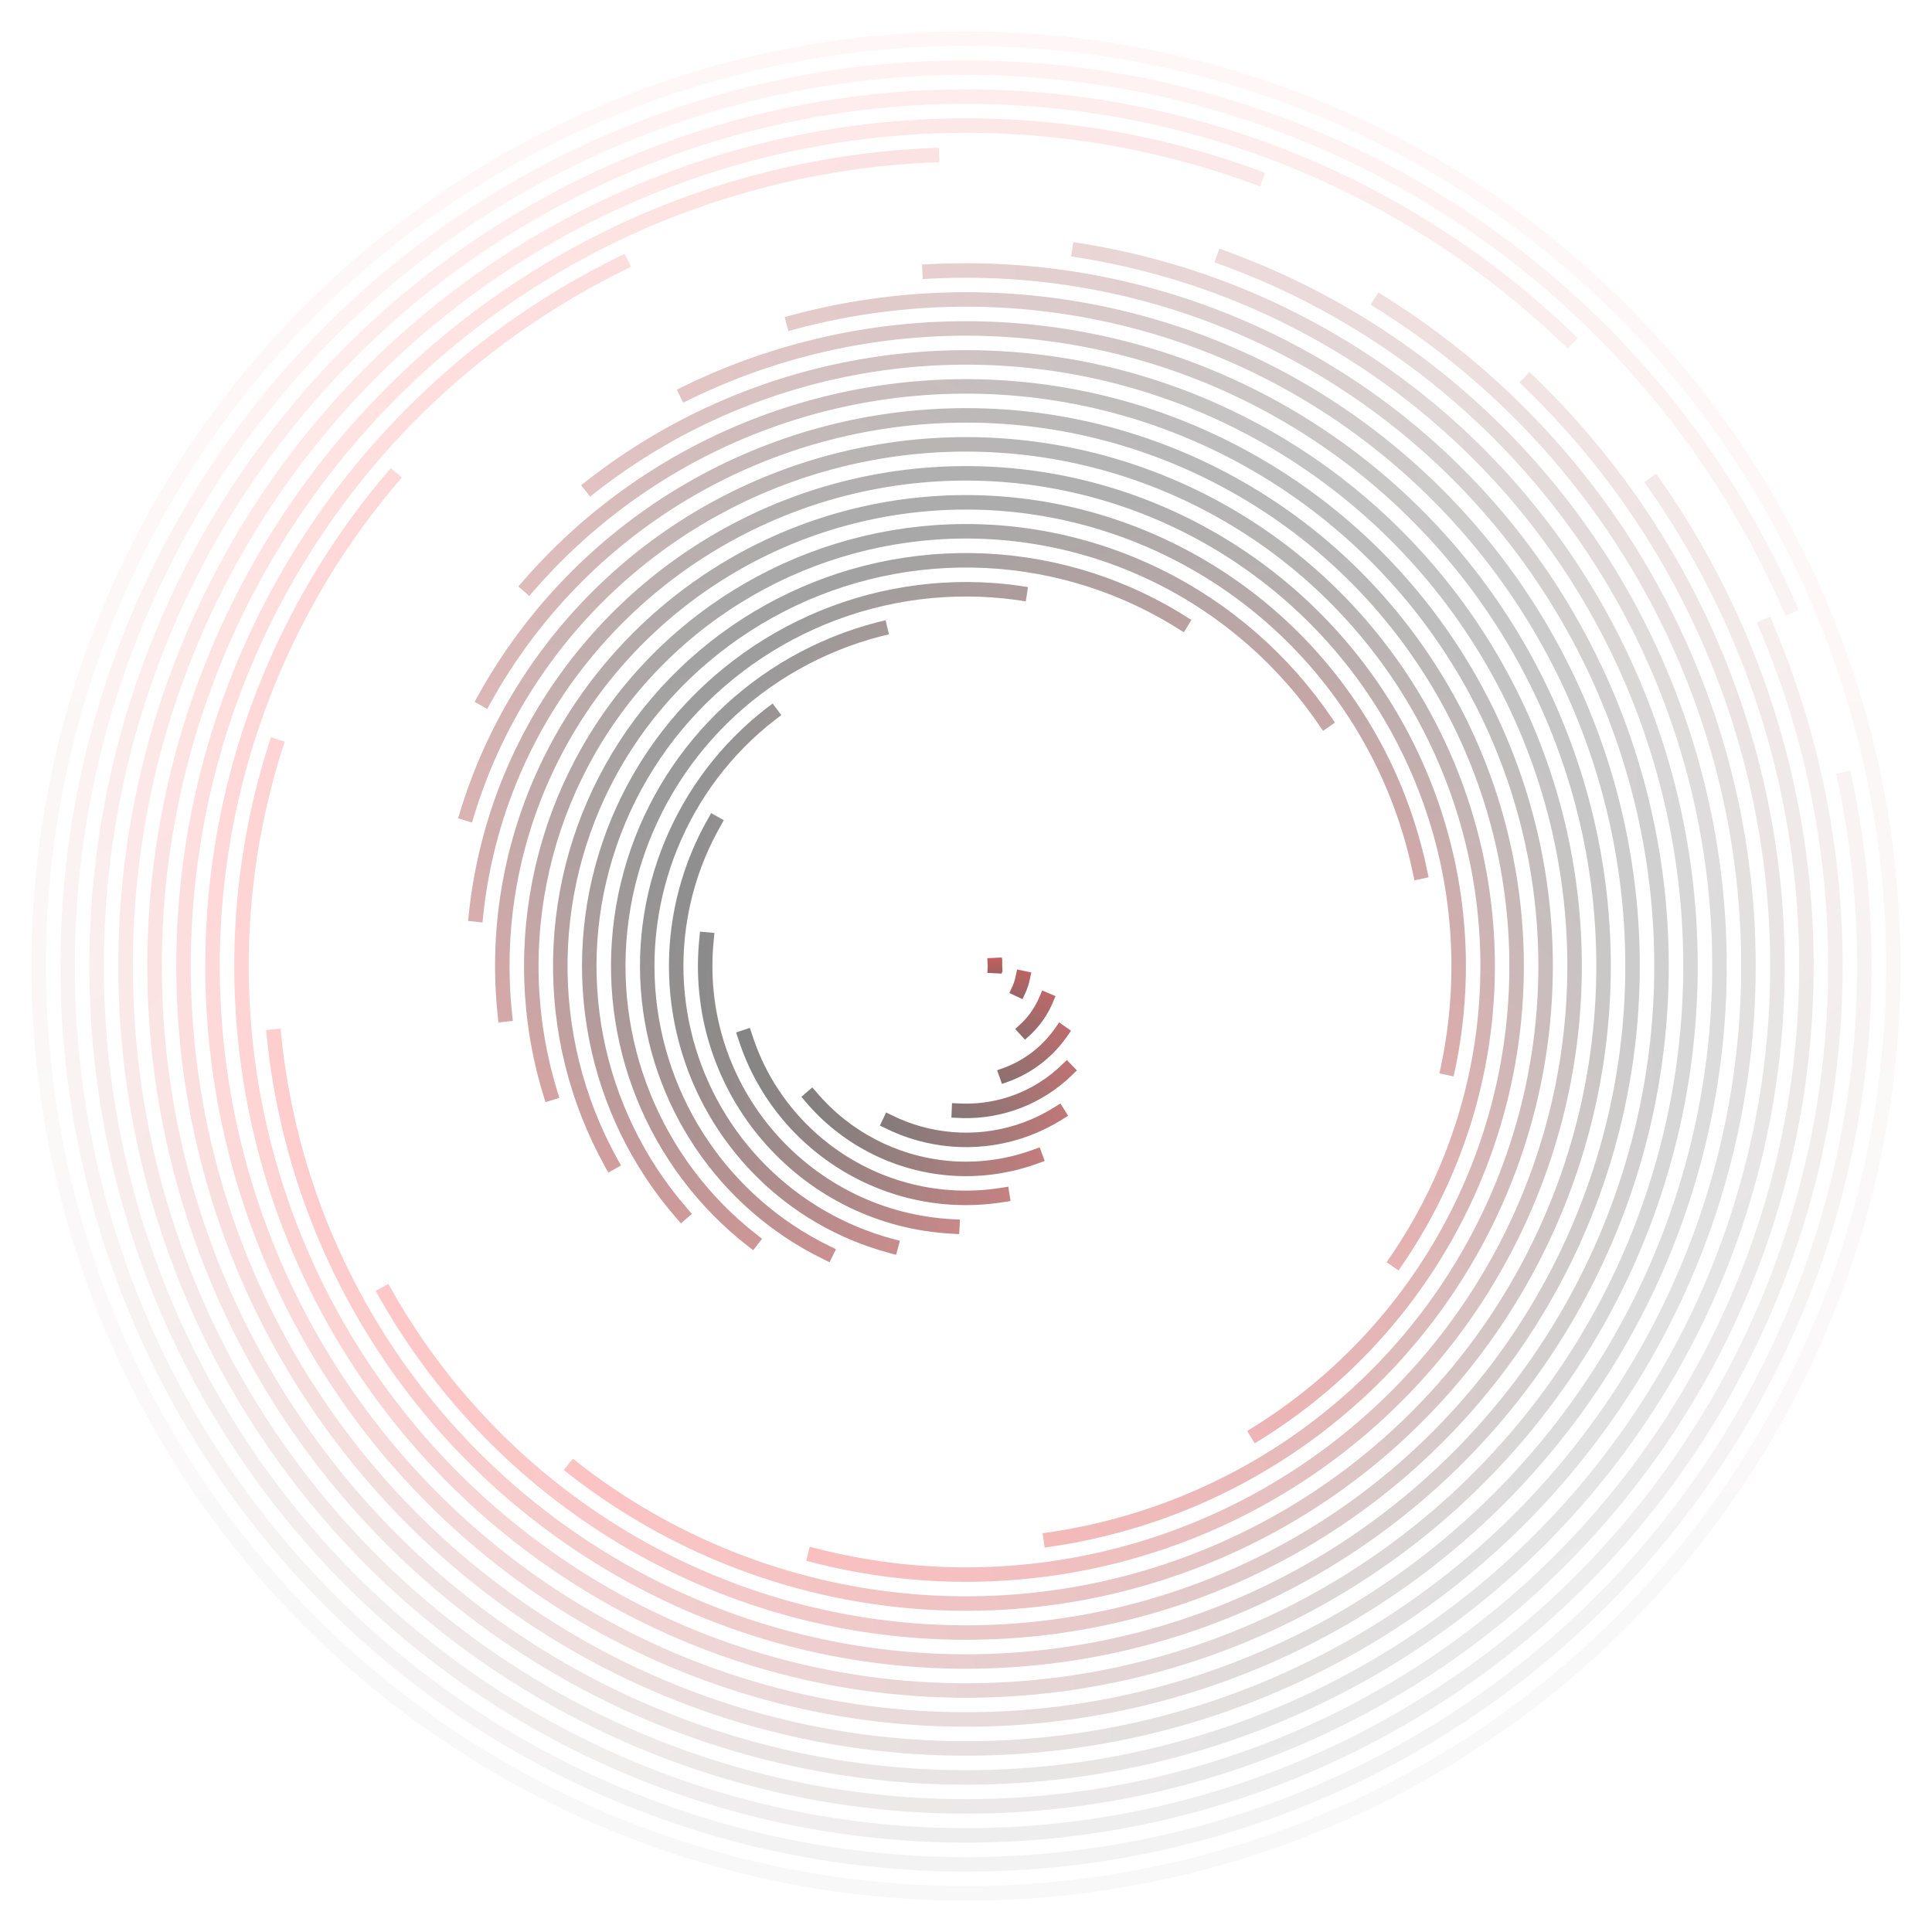 <svg xmlns="http://www.w3.org/2000/svg" version="1.1" xmlns:xlink="http://www.w3.org/1999/xlink"
    xmlns:svgjs="http://svgjs.dev/svgjs" viewBox="0 0 800 800" opacity="0.65">
    <defs>
        <linearGradient x1="50%" y1="0%" x2="50%" y2="100%" id="cccoil-grad">
            <stop stop-color="#ff0000" stop-opacity="1" offset="0%"></stop>
            <stop stop-color="#121212" stop-opacity="1" offset="100%"></stop>
        </linearGradient>
    </defs>
    <g stroke="url(#cccoil-grad)" fill="none" stroke-linecap="square">
        <circle r="384" cx="400" cy="400" stroke-width="6" stroke-dasharray="2413 2413"
            transform="rotate(360, 400, 400)" opacity="0.05"></circle>
        <circle r="372" cx="400" cy="400" stroke-width="6" stroke-dasharray="2262 2337"
            transform="rotate(348, 400, 400)" opacity="0.08"></circle>
        <circle r="360" cx="400" cy="400" stroke-width="6" stroke-dasharray="2116 2262"
            transform="rotate(337, 400, 400)" opacity="0.11"></circle>
        <circle r="348" cx="400" cy="400" stroke-width="6" stroke-dasharray="1975 2187"
            transform="rotate(325, 400, 400)" opacity="0.14"></circle>
        <circle r="336" cx="400" cy="400" stroke-width="6" stroke-dasharray="1839 2111"
            transform="rotate(314, 400, 400)" opacity="0.17"></circle>
        <circle r="324" cx="400" cy="400" stroke-width="6" stroke-dasharray="1707 2036"
            transform="rotate(302, 400, 400)" opacity="0.20"></circle>
        <circle r="312" cx="400" cy="400" stroke-width="6" stroke-dasharray="1581 1960"
            transform="rotate(290, 400, 400)" opacity="0.23"></circle>
        <circle r="300" cx="400" cy="400" stroke-width="6" stroke-dasharray="1459 1885"
            transform="rotate(279, 400, 400)" opacity="0.26"></circle>
        <circle r="288" cx="400" cy="400" stroke-width="6" stroke-dasharray="1343 1810"
            transform="rotate(267, 400, 400)" opacity="0.30"></circle>
        <circle r="276" cx="400" cy="400" stroke-width="6" stroke-dasharray="1231 1734"
            transform="rotate(255, 400, 400)" opacity="0.33"></circle>
        <circle r="264" cx="400" cy="400" stroke-width="6" stroke-dasharray="1124 1659"
            transform="rotate(244, 400, 400)" opacity="0.36"></circle>
        <circle r="252" cx="400" cy="400" stroke-width="6" stroke-dasharray="1022 1583"
            transform="rotate(232, 400, 400)" opacity="0.39"></circle>
        <circle r="240" cx="400" cy="400" stroke-width="6" stroke-dasharray="924 1508"
            transform="rotate(221, 400, 400)" opacity="0.42"></circle>
        <circle r="228" cx="400" cy="400" stroke-width="6" stroke-dasharray="832 1433"
            transform="rotate(209, 400, 400)" opacity="0.45"></circle>
        <circle r="216" cx="400" cy="400" stroke-width="6" stroke-dasharray="744 1357"
            transform="rotate(197, 400, 400)" opacity="0.48"></circle>
        <circle r="204" cx="400" cy="400" stroke-width="6" stroke-dasharray="662 1282"
            transform="rotate(186, 400, 400)" opacity="0.51"></circle>
        <circle r="192" cx="400" cy="400" stroke-width="6" stroke-dasharray="584 1206"
            transform="rotate(174, 400, 400)" opacity="0.54"></circle>
        <circle r="180" cx="400" cy="400" stroke-width="6" stroke-dasharray="511 1131"
            transform="rotate(163, 400, 400)" opacity="0.57"></circle>
        <circle r="168" cx="400" cy="400" stroke-width="6" stroke-dasharray="443 1056"
            transform="rotate(151, 400, 400)" opacity="0.60"></circle>
        <circle r="156" cx="400" cy="400" stroke-width="6" stroke-dasharray="379 980"
            transform="rotate(139, 400, 400)" opacity="0.63"></circle>
        <circle r="144" cx="400" cy="400" stroke-width="6" stroke-dasharray="321 905"
            transform="rotate(128, 400, 400)" opacity="0.66"></circle>
        <circle r="132" cx="400" cy="400" stroke-width="6" stroke-dasharray="268 829"
            transform="rotate(116, 400, 400)" opacity="0.69"></circle>
        <circle r="120" cx="400" cy="400" stroke-width="6" stroke-dasharray="219 754"
            transform="rotate(105, 400, 400)" opacity="0.72"></circle>
        <circle r="108" cx="400" cy="400" stroke-width="6" stroke-dasharray="175 679"
            transform="rotate(93, 400, 400)" opacity="0.75"></circle>
        <circle r="96" cx="400" cy="400" stroke-width="6" stroke-dasharray="136 603"
            transform="rotate(81, 400, 400)" opacity="0.79"></circle>
        <circle r="84" cx="400" cy="400" stroke-width="6" stroke-dasharray="102 528"
            transform="rotate(70, 400, 400)" opacity="0.82"></circle>
        <circle r="72" cx="400" cy="400" stroke-width="6" stroke-dasharray="73 452"
            transform="rotate(58, 400, 400)" opacity="0.85"></circle>
        <circle r="60" cx="400" cy="400" stroke-width="6" stroke-dasharray="49 377"
            transform="rotate(46, 400, 400)" opacity="0.88"></circle>
        <circle r="48" cx="400" cy="400" stroke-width="6" stroke-dasharray="29 302"
            transform="rotate(35, 400, 400)" opacity="0.91"></circle>
        <circle r="36" cx="400" cy="400" stroke-width="6" stroke-dasharray="15 226"
            transform="rotate(23, 400, 400)" opacity="0.94"></circle>
        <circle r="24" cx="400" cy="400" stroke-width="6" stroke-dasharray="5 151"
            transform="rotate(12, 400, 400)" opacity="0.97"></circle>
        <circle r="12" cx="400" cy="400" stroke-width="6" stroke-dasharray="0 75" opacity="1.00"></circle>
    </g>
</svg>